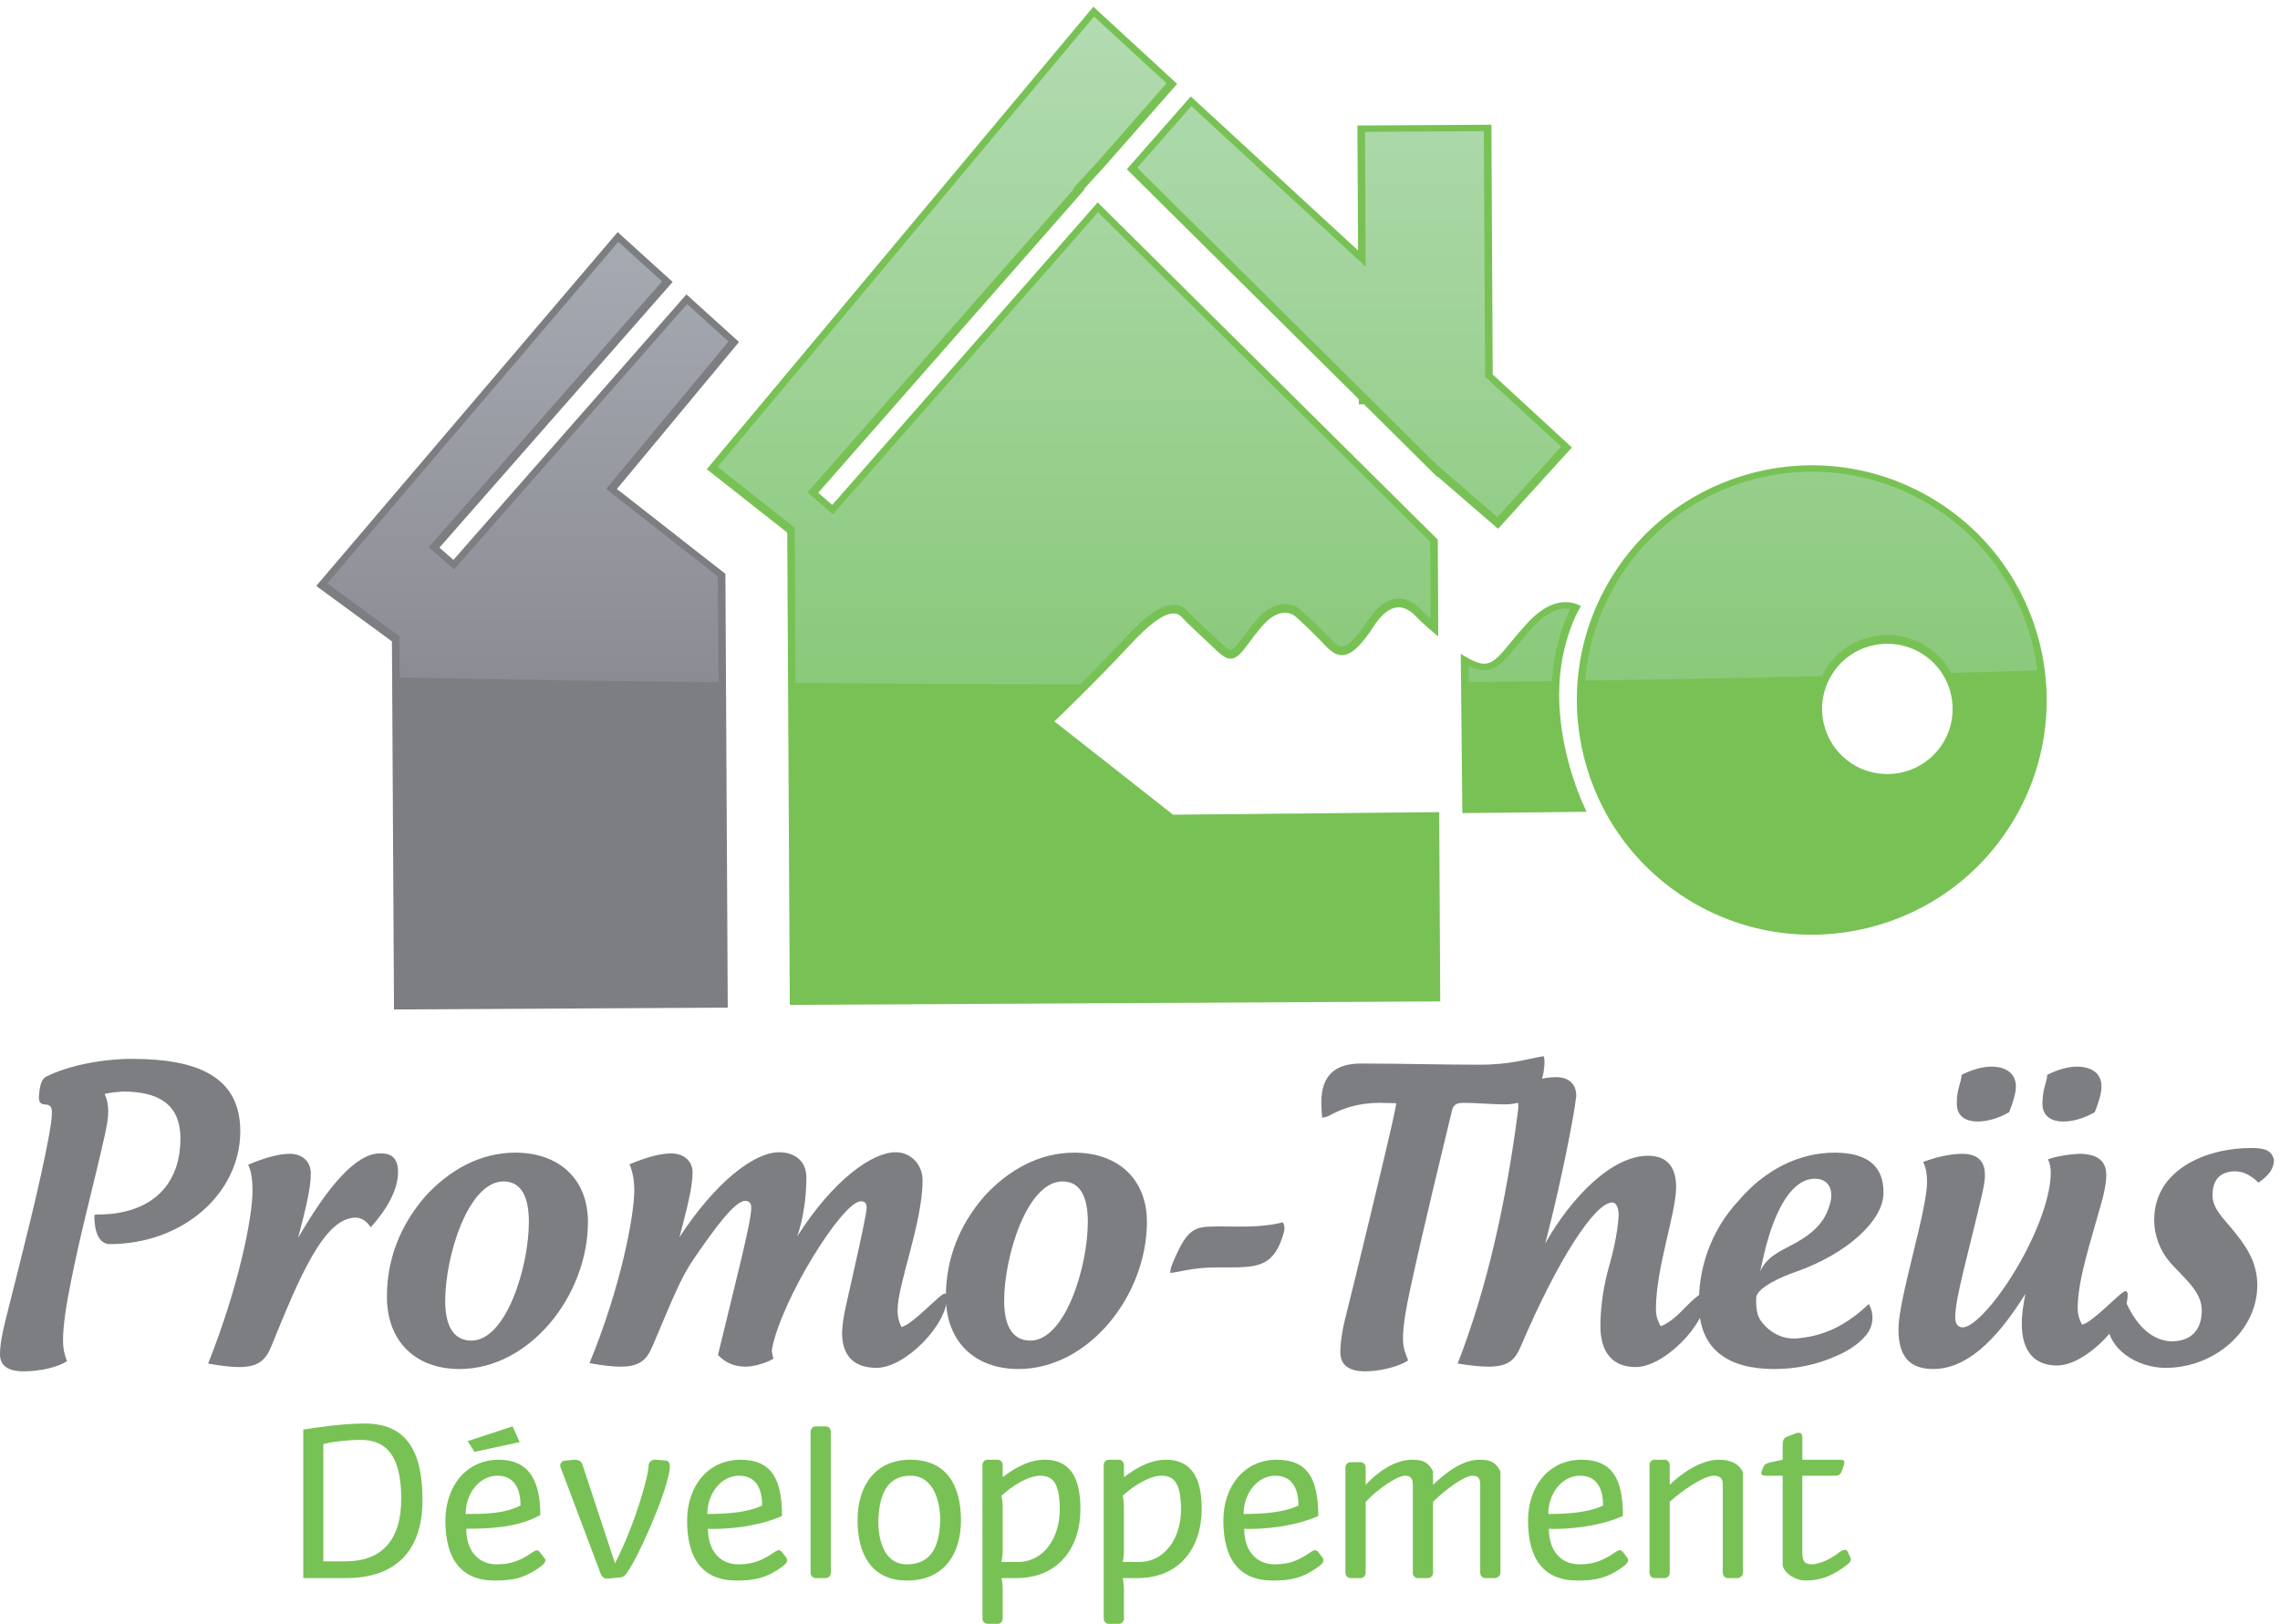 <?xml version="1.0" standalone="no"?><!DOCTYPE svg PUBLIC "-//W3C//DTD SVG 1.1//EN" "http://www.w3.org/Graphics/SVG/1.1/DTD/svg11.dtd"><svg width="100%" height="100%" viewBox="0 0 219 156" version="1.1" xmlns="http://www.w3.org/2000/svg" xmlns:xlink="http://www.w3.org/1999/xlink" xml:space="preserve" style="fill-rule:evenodd;clip-rule:evenodd;stroke-linejoin:round;stroke-miterlimit:1.414;"><g><path d="M143.379,35.977l-0.126,-23.994l-12.871,0.072l0.064,12.006l-16.065,-14.796l-6.147,6.993l22.284,22.095l0,0.495l0.495,-0.009l7.056,7.002l0,-0.072l5.823,5.031l7.092,-7.812l-7.605,-7.011ZM112.68,78.268l-11.403,-8.964c0,0 3.897,-3.717 7.389,-7.479c3.474,-3.753 4.5,-2.943 4.887,-2.493c0.396,0.441 1.638,1.602 3.438,3.285c1.791,1.701 2.259,-0.18 4.23,-2.457c1.971,-2.277 3.294,-0.864 3.294,-0.864c0,0 1.413,1.26 2.736,2.673c1.314,1.413 2.456,1.656 4.68,-1.773c2.214,-3.42 3.888,-1.152 4.437,-0.612c0.243,0.234 0.918,0.855 1.782,1.557l-0.045,-9.369l0,0.072l-32.67,-32.4l-25.497,29.061l-1.341,-1.17l25.578,-29.142l-0.045,-0.045l1.944,-2.133l6.993,-7.956l-8.046,-7.416l-37.134,44.433l7.731,6.093l0.243,45.369l62.478,-0.333l-0.099,-18.189l-25.56,0.252Z" style="fill:#78c255;fill-rule:nonzero;"/><path d="M151.848,58.234c0,0 -2.169,-1.539 -5.022,1.503c-2.862,3.042 -3.231,4.77 -5.391,3.708c-0.369,-0.171 -0.747,-0.396 -1.125,-0.639l0.153,15.309l11.943,-0.126c0,0 -2.61,-5.022 -2.646,-11.169c-0.027,-5.283 2.088,-8.586 2.088,-8.586ZM186.66,71.329c-1.782,2.961 -5.634,3.915 -8.604,2.142c-2.961,-1.782 -3.924,-5.625 -2.142,-8.595c1.782,-2.961 5.634,-3.915 8.604,-2.133c2.961,1.773 3.924,5.625 2.142,8.586ZM185.643,47.92c-10.683,-6.408 -24.543,-2.952 -30.96,7.722c-6.417,10.683 -2.952,24.534 7.722,30.942c10.683,6.399 24.552,2.952 30.969,-7.722c6.408,-10.674 2.952,-24.534 -7.731,-30.942Z" style="fill:#78c255;fill-rule:nonzero;"/><path d="M59.256,46.975l11.727,-14.121l-5.049,-4.572l-22.383,25.506l-1.341,-1.179l22.401,-25.524l-5.283,-4.788l-28.953,33.993l7.272,5.328l0.198,35.361l32.058,-0.18l-0.225,-41.67l-10.422,-8.154Z" style="fill:#7d7e82;fill-rule:nonzero;"/><path d="M103.761,65.74c-9.468,-0.009 -18.612,-0.054 -27.342,-0.126l-0.081,-14.913l-7.407,-5.85l36.153,-43.263l6.966,6.408l-6.516,7.434l-2.403,2.619l0.054,0.054l-25.614,29.187l2.43,2.124l25.47,-29.016l31.905,31.644l0.045,7.407c-0.261,-0.225 -0.45,-0.405 -0.549,-0.504c-0.261,-0.216 -1.071,-1.404 -2.529,-1.44c-1.035,0.009 -2.061,0.693 -3.024,2.187c-1.192,1.878 -2.032,2.416 -2.374,2.416c-0.018,0 -0.033,-0.001 -0.048,-0.004c-0.008,0.001 -0.018,0.002 -0.028,0.002c-0.227,0 -0.595,-0.205 -1.087,-0.74c-1.35,-1.449 -2.781,-2.709 -2.781,-2.718c-0.018,-0.018 -0.567,-0.612 -1.593,-0.621c-0.819,0 -1.782,0.432 -2.736,1.548c-0.756,0.873 -1.287,1.674 -1.719,2.205c-0.397,0.513 -0.657,0.661 -0.731,0.661c-0.007,0 -0.012,-0.001 -0.016,-0.004c-0.003,0.001 -0.006,0.001 -0.01,0.001c-0.063,0 -0.302,-0.077 -0.701,-0.46c-1.8,-1.683 -3.069,-2.871 -3.393,-3.24c-0.176,-0.22 -0.655,-0.639 -1.335,-0.639c-0.014,0 -0.028,0 -0.042,0c-1.125,0.036 -2.394,0.774 -4.599,3.123c-1.485,1.611 -3.06,3.213 -4.365,4.518Z" style="fill:url(#_Linear1);"/><path d="M141.066,65.533l-0.018,-1.575l0.072,0.036c0.486,0.234 0.954,0.378 1.431,0.378c0.99,0 1.674,-0.621 2.313,-1.341c0.648,-0.738 1.377,-1.719 2.493,-2.907c1.323,-1.404 2.34,-1.656 3.033,-1.665c0.153,0 0.297,0.018 0.432,0.045c-0.576,1.161 -1.548,3.591 -1.746,6.93c-2.691,0.036 -5.364,0.063 -8.01,0.099ZM152.262,65.389c0.261,-3.258 1.251,-6.498 3.042,-9.477c4.095,-6.822 11.322,-10.593 18.747,-10.593c3.825,0 7.695,0.999 11.223,3.114c5.967,3.582 9.603,9.567 10.422,15.975c-2.772,0.09 -5.526,0.171 -8.271,0.243c-0.576,-1.062 -1.431,-1.98 -2.538,-2.646c-1.125,-0.675 -2.367,-0.999 -3.6,-0.999c-2.367,0 -4.689,1.206 -5.994,3.393c-0.117,0.18 -0.198,0.369 -0.288,0.558c-7.686,0.18 -15.273,0.315 -22.743,0.432Z" style="fill:url(#_Linear2);"/><path d="M143.829,49.675l-5.85,-5.058l-6.669,-6.615l-0.063,0l0,-0.063l-22.014,-21.825l5.202,-5.922l16.74,15.426l-0.063,-12.951l11.412,-0.063l0.126,23.589l7.308,6.723l-6.129,6.759Z" style="fill:url(#_Linear3);"/><path d="M69.003,65.542c-10.953,-0.108 -21.195,-0.27 -30.609,-0.459l-0.018,-3.951l-6.939,-5.085l27.954,-32.814l4.203,3.798l-22.41,25.533l2.43,2.142l22.383,-25.497l3.978,3.6l-11.754,14.166l0.585,0.459l10.143,7.947l0.054,10.161Z" style="fill:url(#_Linear4);"/><path d="M6.055,128.716c0,0.972 0.153,1.42 0.381,2.056c-0.952,0.599 -2.628,0.971 -4.151,0.971c-1.6,0 -2.285,-0.598 -2.285,-1.645c0,-0.934 0.228,-2.018 0.495,-3.141c1.752,-6.953 3.351,-13.158 4.227,-17.943c0.114,-0.674 0.267,-1.533 0.267,-2.132c0,-1.42 -1.257,-0.149 -1.257,-1.495c0.076,-0.972 0.19,-1.57 0.609,-1.906c2.247,-1.159 5.599,-1.757 8.341,-1.757c6.246,0 10.398,1.682 10.398,6.953c0,5.945 -5.485,10.842 -12.531,10.842c-1.104,0 -1.485,-1.309 -1.485,-2.692c0,-0.15 0.076,-0.15 0.343,-0.15c4.799,0 7.922,-2.542 7.922,-7.29c0,-3.364 -2.171,-4.523 -5.523,-4.523c-0.457,0.038 -1.104,0.075 -1.752,0.224c0.229,0.524 0.343,1.047 0.343,1.683c0,0.598 -0.114,1.27 -0.305,2.168c-1.066,4.785 -2.285,9.196 -3.237,13.981c-0.495,2.393 -0.8,4.45 -0.8,5.796Z" style="fill:#7d7e82;fill-rule:nonzero;"/><path d="M36.634,110.808c1.181,0 1.6,0.71 1.6,1.794c0,1.72 -1.105,3.627 -2.628,5.309c-0.381,-0.598 -0.876,-0.935 -1.447,-0.935c-3.047,0 -5.408,5.758 -8.074,12.3c-0.534,1.346 -1.219,2.055 -3.124,2.055c-0.761,0 -1.713,-0.111 -2.97,-0.335c2.932,-7.366 4.265,-14.02 4.265,-16.636c0,-0.973 -0.114,-1.832 -0.419,-2.468c1.676,-0.71 3.009,-1.047 3.999,-1.047c1.181,0 2.019,0.711 2.019,1.907c0,1.495 -0.571,3.663 -1.219,6.168c2.857,-4.934 5.523,-8.075 7.808,-8.112l0.19,0Z" style="fill:#7d7e82;fill-rule:nonzero;"/><path d="M48.362,113.499c-3.39,0 -5.599,7.178 -5.599,11.478c0,2.205 0.686,3.812 2.514,3.812c3.351,0 5.522,-7.102 5.522,-11.402c0,-2.205 -0.609,-3.888 -2.437,-3.888ZM49.504,110.733c4.152,0 6.97,2.505 6.97,6.654c0,7.028 -5.56,14.133 -12.34,14.133c-4.189,0 -6.969,-2.618 -6.969,-6.955c0,-3.626 1.295,-6.878 3.694,-9.645c2.361,-2.579 5.332,-4.187 8.645,-4.187Z" style="fill:#7d7e82;fill-rule:nonzero;"/><path d="M81.796,123.033c0.953,-4.188 1.448,-6.58 1.448,-6.992c0,-0.485 -0.191,-0.634 -0.572,-0.634c-1.713,0 -7.617,9.382 -8.531,14.243c0,0.262 0.038,0.523 0.152,0.859c-0.38,0.299 -1.713,0.785 -2.666,0.785c-1.104,0 -1.942,-0.374 -2.666,-1.121c1.752,-7.253 3.2,-12.786 3.2,-14.132c0,-0.523 -0.229,-0.672 -0.61,-0.672c-1.028,0.038 -3.008,2.803 -4.913,5.57c-1.257,1.832 -2.056,3.888 -3.923,8.3c-0.571,1.345 -1.18,2.055 -3.123,2.055c-0.761,0 -1.714,-0.112 -2.97,-0.336c3.008,-7.29 4.303,-14.169 4.303,-16.636c0,-0.897 -0.152,-1.757 -0.457,-2.467c1.676,-0.71 3.009,-1.047 3.999,-1.047c1.143,0 2.057,0.673 2.057,1.832c0,1.42 -0.571,3.589 -1.257,6.205c3.504,-5.346 7.198,-8.149 9.56,-8.149c1.447,0 2.628,0.785 2.628,2.429c0,1.908 -0.305,4.001 -0.876,5.646c3.504,-5.495 7.236,-8.075 9.445,-8.075c1.523,0 2.59,1.233 2.59,2.691c0,4.112 -2.4,9.983 -2.4,12.486c0,0.749 0.191,1.272 0.381,1.608c1.067,-0.224 3.733,-3.215 4.152,-3.215c0.152,0 0.228,0.112 0.228,0.337c0,2.691 -4.037,6.805 -6.779,6.805c-2.057,0 -3.314,-1.048 -3.314,-3.366c0.038,-1.533 0.572,-3.365 0.914,-5.009Z" style="fill:#7d7e82;fill-rule:nonzero;"/><path d="M102.052,113.499c-3.39,0 -5.599,7.178 -5.599,11.478c0,2.205 0.685,3.812 2.513,3.812c3.352,0 5.523,-7.102 5.523,-11.402c0,-2.205 -0.609,-3.888 -2.437,-3.888ZM103.194,110.733c4.152,0 6.97,2.505 6.97,6.654c0,7.028 -5.56,14.133 -12.34,14.133c-4.19,0 -6.97,-2.618 -6.97,-6.955c0,-3.626 1.295,-6.878 3.694,-9.645c2.362,-2.579 5.332,-4.187 8.646,-4.187Z" style="fill:#7d7e82;fill-rule:nonzero;"/><path d="M123.338,118.323c-0.914,3.327 -2.4,3.438 -5.484,3.438l-1.105,0c-2.247,0 -3.77,0.524 -4.342,0.524c0,-0.262 0.076,-0.598 0.229,-0.935c1.295,-3.103 1.98,-3.514 3.846,-3.514c0.457,-0.037 0.991,0 1.676,0l1.257,0c1.447,0 2.818,-0.149 3.809,-0.411c0.152,0.262 0.19,0.561 0.114,0.898Z" style="fill:#7d7e82;fill-rule:nonzero;"/><path d="M132.59,105.948c-2.133,0 -3.542,0.523 -4.647,1.085c-0.342,0.223 -0.723,0.336 -0.952,0.336c-0.038,-0.487 -0.076,-1.009 -0.076,-1.421c0,-2.617 1.295,-3.776 3.809,-3.776c3.884,0 7.693,0.113 11.387,0.113c3.009,0 4.571,-0.561 6.17,-0.823c0.038,0.15 0.076,0.336 0.076,0.561c-0.076,2.841 -1.599,4.075 -3.846,4.075c-0.952,0 -2.895,-0.15 -3.847,-0.15c-0.685,0 -1.028,0.112 -1.181,0.674c-0.876,3.663 -2.742,11.251 -3.999,17.084c-0.38,1.756 -0.723,3.513 -0.723,4.897c0,0.859 0.19,1.309 0.495,2.094c-1.257,0.786 -3.161,1.046 -4.113,1.046c-1.563,0 -2.4,-0.598 -2.4,-1.831c0,-0.823 0.153,-2.094 0.61,-3.814c0.342,-1.309 4.189,-17.122 4.57,-19.103c0.076,-0.373 0.152,-0.673 0.19,-1.009c-0.533,0 -0.99,-0.038 -1.523,-0.038Z" style="fill:#7d7e82;fill-rule:nonzero;"/><path d="M158.294,111.033c1.714,0 2.704,0.934 2.704,3.027c-0.038,2.654 -1.942,7.701 -1.942,11.739c0,0.747 0.266,1.271 0.457,1.608c0.342,-0.113 1.142,-0.561 1.866,-1.309c1.219,-1.233 1.866,-1.869 2.285,-1.869c0.152,0 0.229,0.075 0.229,0.299c0,2.691 -4.038,6.803 -6.78,6.803c-2.094,0 -3.389,-1.27 -3.389,-3.924c0,-1.047 0.114,-3.178 0.761,-5.495c0.686,-2.356 0.953,-4.151 0.991,-5.235c0,-0.448 -0.153,-1.159 -0.61,-1.159c-1.676,0 -5.256,5.533 -8.76,13.758c-0.571,1.346 -1.18,2.018 -3.161,2.018c-0.723,0 -1.714,-0.112 -2.932,-0.298c2.894,-7.44 4.684,-15.74 5.789,-24.225c0,-0.149 0.038,-0.262 0.038,-0.374c0,-0.599 -0.152,-1.084 -0.457,-1.72c1.561,-0.86 2.894,-1.196 4.113,-1.196c1.105,0 1.904,0.598 1.904,1.757c0,0.112 0,0.224 -0.038,0.337c-0.076,0.934 -1.18,7.102 -2.932,13.869c2.513,-4.449 6.398,-8.411 9.864,-8.411Z" style="fill:#7d7e82;fill-rule:nonzero;"/><path d="M169.068,122.135c0.648,-1.383 1.79,-1.869 3.2,-2.616c2.437,-1.309 3.123,-2.543 3.503,-3.851c0.381,-1.308 -0.076,-2.43 -1.447,-2.43c-2.056,0 -3.77,2.58 -4.875,7.216c0,0 -0.152,0.634 -0.381,1.681ZM179.504,125.276c0.533,0.934 0.457,2.094 -0.229,2.953c-0.647,0.785 -1.599,1.495 -2.856,2.018c-1.904,0.861 -3.885,1.273 -6.018,1.273c-4.456,0 -7.007,-1.908 -7.198,-5.758c-0.19,-3.85 1.181,-7.627 3.809,-10.431c2.551,-2.99 5.827,-4.598 9.217,-4.598c3.199,0 4.722,1.347 4.684,3.889c0,2.542 -3.351,5.793 -8.493,7.588c-1.219,0.412 -3.694,1.496 -3.732,2.467c-0.039,0.898 0.076,1.683 0.418,2.169c0.838,1.196 2.209,1.906 3.657,1.72c2.704,-0.262 4.76,-1.421 6.741,-3.29Z" style="fill:#7d7e82;fill-rule:nonzero;"/><path d="M198.162,107.743c0.952,0 2.019,-0.299 3.047,-0.898c0.419,-1.047 0.647,-1.869 0.647,-2.467c0,-1.234 -0.914,-1.907 -2.361,-1.907c-0.876,0 -1.866,0.3 -2.856,0.785c0,0.673 -0.457,1.309 -0.457,2.767c0,1.308 0.99,1.72 1.98,1.72ZM189.936,107.743c0.952,0 2.018,-0.299 3.046,-0.898c0.419,-1.047 0.648,-1.869 0.648,-2.467c0,-1.234 -0.914,-1.907 -2.361,-1.907c-0.876,0 -1.867,0.3 -2.857,0.785c0,0.673 -0.457,1.309 -0.457,2.767c0,1.308 0.99,1.72 1.981,1.72ZM202.313,112.864c0,0.785 -0.19,1.719 -0.495,2.804c-1.028,3.663 -2.247,7.328 -2.247,9.982c0,0.747 0.229,1.27 0.419,1.607c1.067,-0.224 3.733,-3.215 4.152,-3.215c0.152,0 0.228,0.112 0.228,0.336c0,2.692 -4.037,6.804 -6.779,6.804c-2.133,0 -3.39,-1.309 -3.39,-4c0,-1.009 0.153,-1.869 0.343,-2.878c-2.933,4.71 -5.789,7.216 -8.874,7.216c-2.818,0 -3.314,-1.944 -3.314,-3.852c0,-2.916 2.743,-11.327 2.743,-14.13c0,-0.636 -0.077,-1.347 -0.381,-1.908c1.371,-0.523 2.742,-0.785 3.732,-0.785c1.752,0 2.209,0.935 2.209,2.057c0,0.747 -0.228,1.607 -0.381,2.28c-1.218,5.233 -2.475,9.533 -2.475,11.364c0,0.487 0.152,0.973 0.723,0.973c1.067,0 3.428,-2.58 5.523,-6.281c1.942,-3.477 2.932,-6.579 2.932,-8.598c0,-0.411 -0.076,-0.897 -0.266,-1.271c0.99,-0.336 2.323,-0.524 3.275,-0.524c1.219,0.075 2.323,0.486 2.323,2.019Z" style="fill:#7d7e82;fill-rule:nonzero;"/><path d="M212.516,114.845c0,0.748 0.38,1.421 0.99,2.169c1.638,1.943 3.313,3.701 3.313,6.43c0,4.486 -4.189,7.964 -8.798,7.964c-2.627,0 -5.636,-1.684 -5.636,-4.6c0,-1.27 0.838,-2.056 1.523,-2.43c0.876,2.319 2.362,4.374 4.647,4.487c1.79,0 2.932,-0.972 2.932,-2.992c0,-1.756 -1.599,-2.99 -3.047,-4.597c-0.99,-1.159 -1.523,-2.617 -1.523,-4.075c0,-4.823 4.951,-6.916 9.331,-6.916c1.371,0 1.942,0.261 2.171,1.122c0,0.747 -0.343,1.42 -1.485,2.205c-0.762,-0.748 -1.524,-1.084 -2.209,-1.084c-1.524,0 -2.209,0.859 -2.209,2.317Z" style="fill:#7d7e82;fill-rule:nonzero;"/><path d="M34.632,138.33c-1.244,0 -2.877,0.194 -3.577,0.408l0,11.256l2.158,0c3.383,0 5.327,-1.964 5.327,-6.007c0,-4.724 -1.905,-5.657 -3.908,-5.657ZM33.213,151.607l-4.082,0l0,-14.269c0.874,-0.136 3.577,-0.583 5.929,-0.583c4.472,0 5.521,3.402 5.521,7.367c0,4.861 -2.566,7.485 -7.368,7.485Z" style="fill:#78c255;fill-rule:nonzero;"/><path d="M45.581,139.477l-0.662,-1.031l4.316,-1.419l0.681,1.516l-4.335,0.934ZM47.777,141.77c-1.749,0 -3.052,1.73 -3.052,3.675c1.75,0 3.693,0 5.269,-0.817c0.018,-1.381 -0.467,-2.858 -2.217,-2.858ZM51.957,150.479c-1.594,1.186 -2.819,1.361 -4.452,1.361c-3.188,0 -4.724,-2.041 -4.724,-5.754c0,-3.304 2.003,-5.851 5.133,-5.851c2.954,0 3.984,2.099 3.984,5.306c-2.118,1.225 -4.977,1.323 -7.114,1.323c0,2.021 1.069,3.421 2.954,3.421c1.516,0 2.411,-0.486 3.422,-1.166c0.447,-0.292 0.544,-0.214 0.777,0.097l0.369,0.486c0.156,0.194 0.098,0.427 -0.349,0.777Z" style="fill:#78c255;fill-rule:nonzero;"/><path d="M60.28,151.004c-0.136,0.195 -0.292,0.487 -0.642,0.525l-1.166,0.117c-0.194,0.019 -0.583,0.059 -0.778,-0.467l-3.868,-10.264c-0.097,-0.252 0.135,-0.564 0.369,-0.584l0.973,-0.096c0.583,0 0.699,0.253 0.796,0.524l3.111,9.429c1.963,-3.85 3.226,-8.418 3.226,-9.429c0,-0.291 0.312,-0.563 0.681,-0.524l0.972,0.077c0.253,0.019 0.388,0.233 0.388,0.525c0,1.886 -2.896,8.515 -4.062,10.167Z" style="fill:#78c255;fill-rule:nonzero;"/><path d="M70.993,141.77c-1.749,0 -3.052,1.73 -3.052,3.675c1.75,0 3.849,-0.117 5.269,-0.817c0,-1.381 -0.448,-2.858 -2.217,-2.858ZM75.172,150.479c-1.593,1.186 -2.818,1.361 -4.451,1.361c-3.188,0 -4.724,-2.041 -4.724,-5.754c0,-3.304 2.003,-5.851 5.132,-5.851c2.955,0 3.985,1.827 3.985,5.404c-1.613,0.738 -4.141,1.244 -6.61,1.244c-0.155,0 -0.291,0 -0.504,-0.019c0,2.021 1.069,3.421 2.954,3.421c1.516,0 2.411,-0.486 3.422,-1.166c0.194,-0.136 0.349,-0.195 0.447,-0.195c0.116,0 0.214,0.078 0.349,0.253l0.37,0.486l0.078,0.213c0,0.157 -0.117,0.371 -0.448,0.603Z" style="fill:#78c255;fill-rule:nonzero;"/><path d="M79.336,151.607l-0.991,0c-0.253,0 -0.486,-0.234 -0.486,-0.506l0,-13.549c0,-0.292 0.233,-0.525 0.486,-0.525l0.991,0c0.253,0 0.467,0.233 0.467,0.525l0,13.549c0,0.272 -0.214,0.506 -0.467,0.506Z" style="fill:#78c255;fill-rule:nonzero;"/><path d="M87.462,141.77c-2.468,0 -3.012,2.197 -3.09,4.219c-0.059,1.827 0.505,4.296 2.741,4.296c2.547,0 3.13,-2.099 3.188,-4.121c0.058,-1.828 -0.603,-4.394 -2.839,-4.394ZM87.113,151.84c-3.441,0 -4.743,-2.586 -4.743,-5.793c0,-3.208 1.613,-5.812 5.073,-5.812c3.577,0 4.86,2.604 4.86,5.812c0,3.207 -1.593,5.793 -5.19,5.793Z" style="fill:#78c255;fill-rule:nonzero;"/><path d="M99.908,141.77c-1.109,0 -2.683,0.953 -3.713,1.925c0.077,0.388 0.116,0.759 0.116,1.128l0,4.082c0,0.388 -0.039,0.758 -0.116,1.146l1.594,0c2.469,0 4.005,-2.312 4.005,-5.034c0,-2.722 -0.797,-3.247 -1.886,-3.247ZM97.614,151.607l-1.419,0c0.077,0.389 0.116,0.777 0.116,1.146l0,2.742c0,0.292 -0.233,0.505 -0.467,0.505l-1.01,0c-0.234,0 -0.466,-0.213 -0.466,-0.505l0,-14.755c0,-0.291 0.232,-0.505 0.466,-0.505l1.01,0c0.234,0 0.467,0.214 0.467,0.505l0,1.167c1.536,-1.167 2.8,-1.672 4.025,-1.672c2.818,0 3.44,2.294 3.44,4.743c0,3.693 -2.099,6.629 -6.162,6.629Z" style="fill:#78c255;fill-rule:nonzero;"/><path d="M111.555,141.77c-1.109,0 -2.683,0.953 -3.713,1.925c0.077,0.388 0.116,0.759 0.116,1.128l0,4.082c0,0.388 -0.039,0.758 -0.116,1.146l1.594,0c2.468,0 4.004,-2.312 4.004,-5.034c0,-2.722 -0.796,-3.247 -1.885,-3.247ZM109.261,151.607l-1.419,0c0.077,0.389 0.116,0.777 0.116,1.146l0,2.742c0,0.292 -0.233,0.505 -0.467,0.505l-1.011,0c-0.233,0 -0.465,-0.213 -0.465,-0.505l0,-14.755c0,-0.291 0.232,-0.505 0.465,-0.505l1.011,0c0.234,0 0.467,0.214 0.467,0.505l0,1.167c1.536,-1.167 2.8,-1.672 4.024,-1.672c2.819,0 3.441,2.294 3.441,4.743c0,3.693 -2.1,6.629 -6.162,6.629Z" style="fill:#78c255;fill-rule:nonzero;"/><path d="M122.502,141.77c-1.749,0 -3.052,1.73 -3.052,3.675c1.75,0 3.849,-0.117 5.269,-0.817c0,-1.381 -0.448,-2.858 -2.217,-2.858ZM126.682,150.479c-1.594,1.186 -2.819,1.361 -4.452,1.361c-3.188,0 -4.724,-2.041 -4.724,-5.754c0,-3.304 2.003,-5.851 5.133,-5.851c2.954,0 3.984,1.827 3.984,5.404c-1.613,0.738 -4.141,1.244 -6.609,1.244c-0.156,0 -0.291,0 -0.505,-0.019c0,2.021 1.069,3.421 2.954,3.421c1.516,0 2.411,-0.486 3.422,-1.166c0.194,-0.136 0.349,-0.195 0.447,-0.195c0.116,0 0.214,0.078 0.35,0.253l0.369,0.486l0.078,0.213c0,0.157 -0.116,0.371 -0.447,0.603Z" style="fill:#78c255;fill-rule:nonzero;"/><path d="M143.578,151.607l-0.932,0c-0.253,0 -0.467,-0.234 -0.467,-0.506l0,-8.476c0,-0.602 -0.195,-0.855 -0.758,-0.855c-0.681,0 -2.372,1.128 -3.772,2.508l0,6.823c0,0.272 -0.233,0.506 -0.486,0.506l-0.991,0c-0.253,0 -0.467,-0.234 -0.467,-0.506l0,-8.476c0,-0.504 -0.155,-0.855 -0.719,-0.855c-0.836,0 -2.76,1.381 -3.81,2.508l0,6.823c0,0.272 -0.234,0.506 -0.486,0.506l-0.992,0c-0.252,0 -0.467,-0.234 -0.467,-0.506l0,-10.128c0,-0.271 0.215,-0.505 0.467,-0.505l0.992,0c0.252,0 0.486,0.234 0.486,0.505l0,1.672c1.167,-1.244 2.78,-2.41 4.471,-2.41c1.031,0 1.555,0.233 2.002,1.127l0,1.283c1.439,-1.38 2.936,-2.41 4.471,-2.41c1.03,0 1.556,0.233 2.003,1.127l0,9.739c0,0.272 -0.292,0.506 -0.545,0.506Z" style="fill:#78c255;fill-rule:nonzero;"/><path d="M151.767,141.77c-1.749,0 -3.052,1.73 -3.052,3.675c1.75,0 3.848,-0.117 5.268,-0.817c0,-1.381 -0.447,-2.858 -2.216,-2.858ZM155.946,150.479c-1.593,1.186 -2.818,1.361 -4.451,1.361c-3.188,0 -4.724,-2.041 -4.724,-5.754c0,-3.304 2.002,-5.851 5.132,-5.851c2.954,0 3.985,1.827 3.985,5.404c-1.614,0.738 -4.141,1.244 -6.61,1.244c-0.155,0 -0.291,0 -0.505,-0.019c0,2.021 1.07,3.421 2.955,3.421c1.516,0 2.411,-0.486 3.421,-1.166c0.195,-0.136 0.35,-0.195 0.448,-0.195c0.116,0 0.214,0.078 0.349,0.253l0.369,0.486l0.079,0.213c0,0.157 -0.117,0.371 -0.448,0.603Z" style="fill:#78c255;fill-rule:nonzero;"/><path d="M166.894,151.607l-0.953,0c-0.233,0 -0.466,-0.234 -0.466,-0.506l0,-8.572c0,-0.506 -0.292,-0.759 -0.856,-0.759c-0.991,0 -3.13,1.497 -4.237,2.508l0,6.823c0,0.272 -0.234,0.506 -0.486,0.506l-0.992,0c-0.253,0 -0.466,-0.234 -0.466,-0.506l0,-10.361c0,-0.291 0.213,-0.505 0.466,-0.505l0.992,0c0.252,0 0.486,0.214 0.486,0.505l0,1.905c1.107,-1.107 3.032,-2.41 4.704,-2.41c1.05,0 1.905,0.31 2.333,1.205l0,9.661c0,0.272 -0.292,0.506 -0.525,0.506Z" style="fill:#78c255;fill-rule:nonzero;"/><path d="M177.472,150.285c-1.342,1.049 -2.528,1.555 -4.025,1.555c-1.03,0 -2.041,-0.7 -2.216,-1.438l0,-8.632l-1.574,0c-0.408,0 -0.584,-0.116 -0.428,-0.485l0.156,-0.37c0.116,-0.272 0.369,-0.37 0.836,-0.466l1.01,-0.214l0,-1.419c0,-0.642 0.234,-0.72 0.467,-0.817l0.933,-0.35c0.253,0 0.486,-0.058 0.486,0.506l0,2.08l3.616,0c0.33,0 0.427,0.077 0.427,0.253l-0.038,0.233l-0.233,0.641c-0.098,0.272 -0.234,0.408 -0.701,0.408l-3.071,0l0,7.329c0,0.739 0.136,1.186 0.895,1.186c0.738,0 1.866,-0.525 2.643,-1.147c0.195,-0.155 0.661,-0.428 0.817,-0.078l0.272,0.603c0.116,0.233 -0.039,0.427 -0.272,0.622Z" style="fill:#78c255;fill-rule:nonzero;"/></g><defs><linearGradient id="_Linear1" x1="0" y1="0" x2="1" y2="0" gradientUnits="userSpaceOnUse" gradientTransform="matrix(-2.80415e-06,-64.151,64.151,-2.80415e-06,113.563,65.736)"><stop offset="0%" style="stop-color:#8ac97a;stop-opacity:1"/><stop offset="100%" style="stop-color:#b2dbb2;stop-opacity:1"/></linearGradient><linearGradient id="_Linear2" x1="0" y1="0" x2="1" y2="0" gradientUnits="userSpaceOnUse" gradientTransform="matrix(-2.80415e-06,-64.151,64.151,-2.80415e-06,113.563,65.736)"><stop offset="0%" style="stop-color:#8ac97a;stop-opacity:1"/><stop offset="100%" style="stop-color:#b2dbb2;stop-opacity:1"/></linearGradient><linearGradient id="_Linear3" x1="0" y1="0" x2="1" y2="0" gradientUnits="userSpaceOnUse" gradientTransform="matrix(-2.80415e-06,-64.151,64.151,-2.80415e-06,113.563,65.736)"><stop offset="0%" style="stop-color:#8ac97a;stop-opacity:1"/><stop offset="100%" style="stop-color:#b2dbb2;stop-opacity:1"/></linearGradient><linearGradient id="_Linear4" x1="0" y1="0" x2="1" y2="0" gradientUnits="userSpaceOnUse" gradientTransform="matrix(-2.80415e-06,-64.151,64.151,-2.80415e-06,113.563,65.736)"><stop offset="0%" style="stop-color:#8b8b93;stop-opacity:1"/><stop offset="100%" style="stop-color:#b3bac1;stop-opacity:1"/></linearGradient></defs></svg>